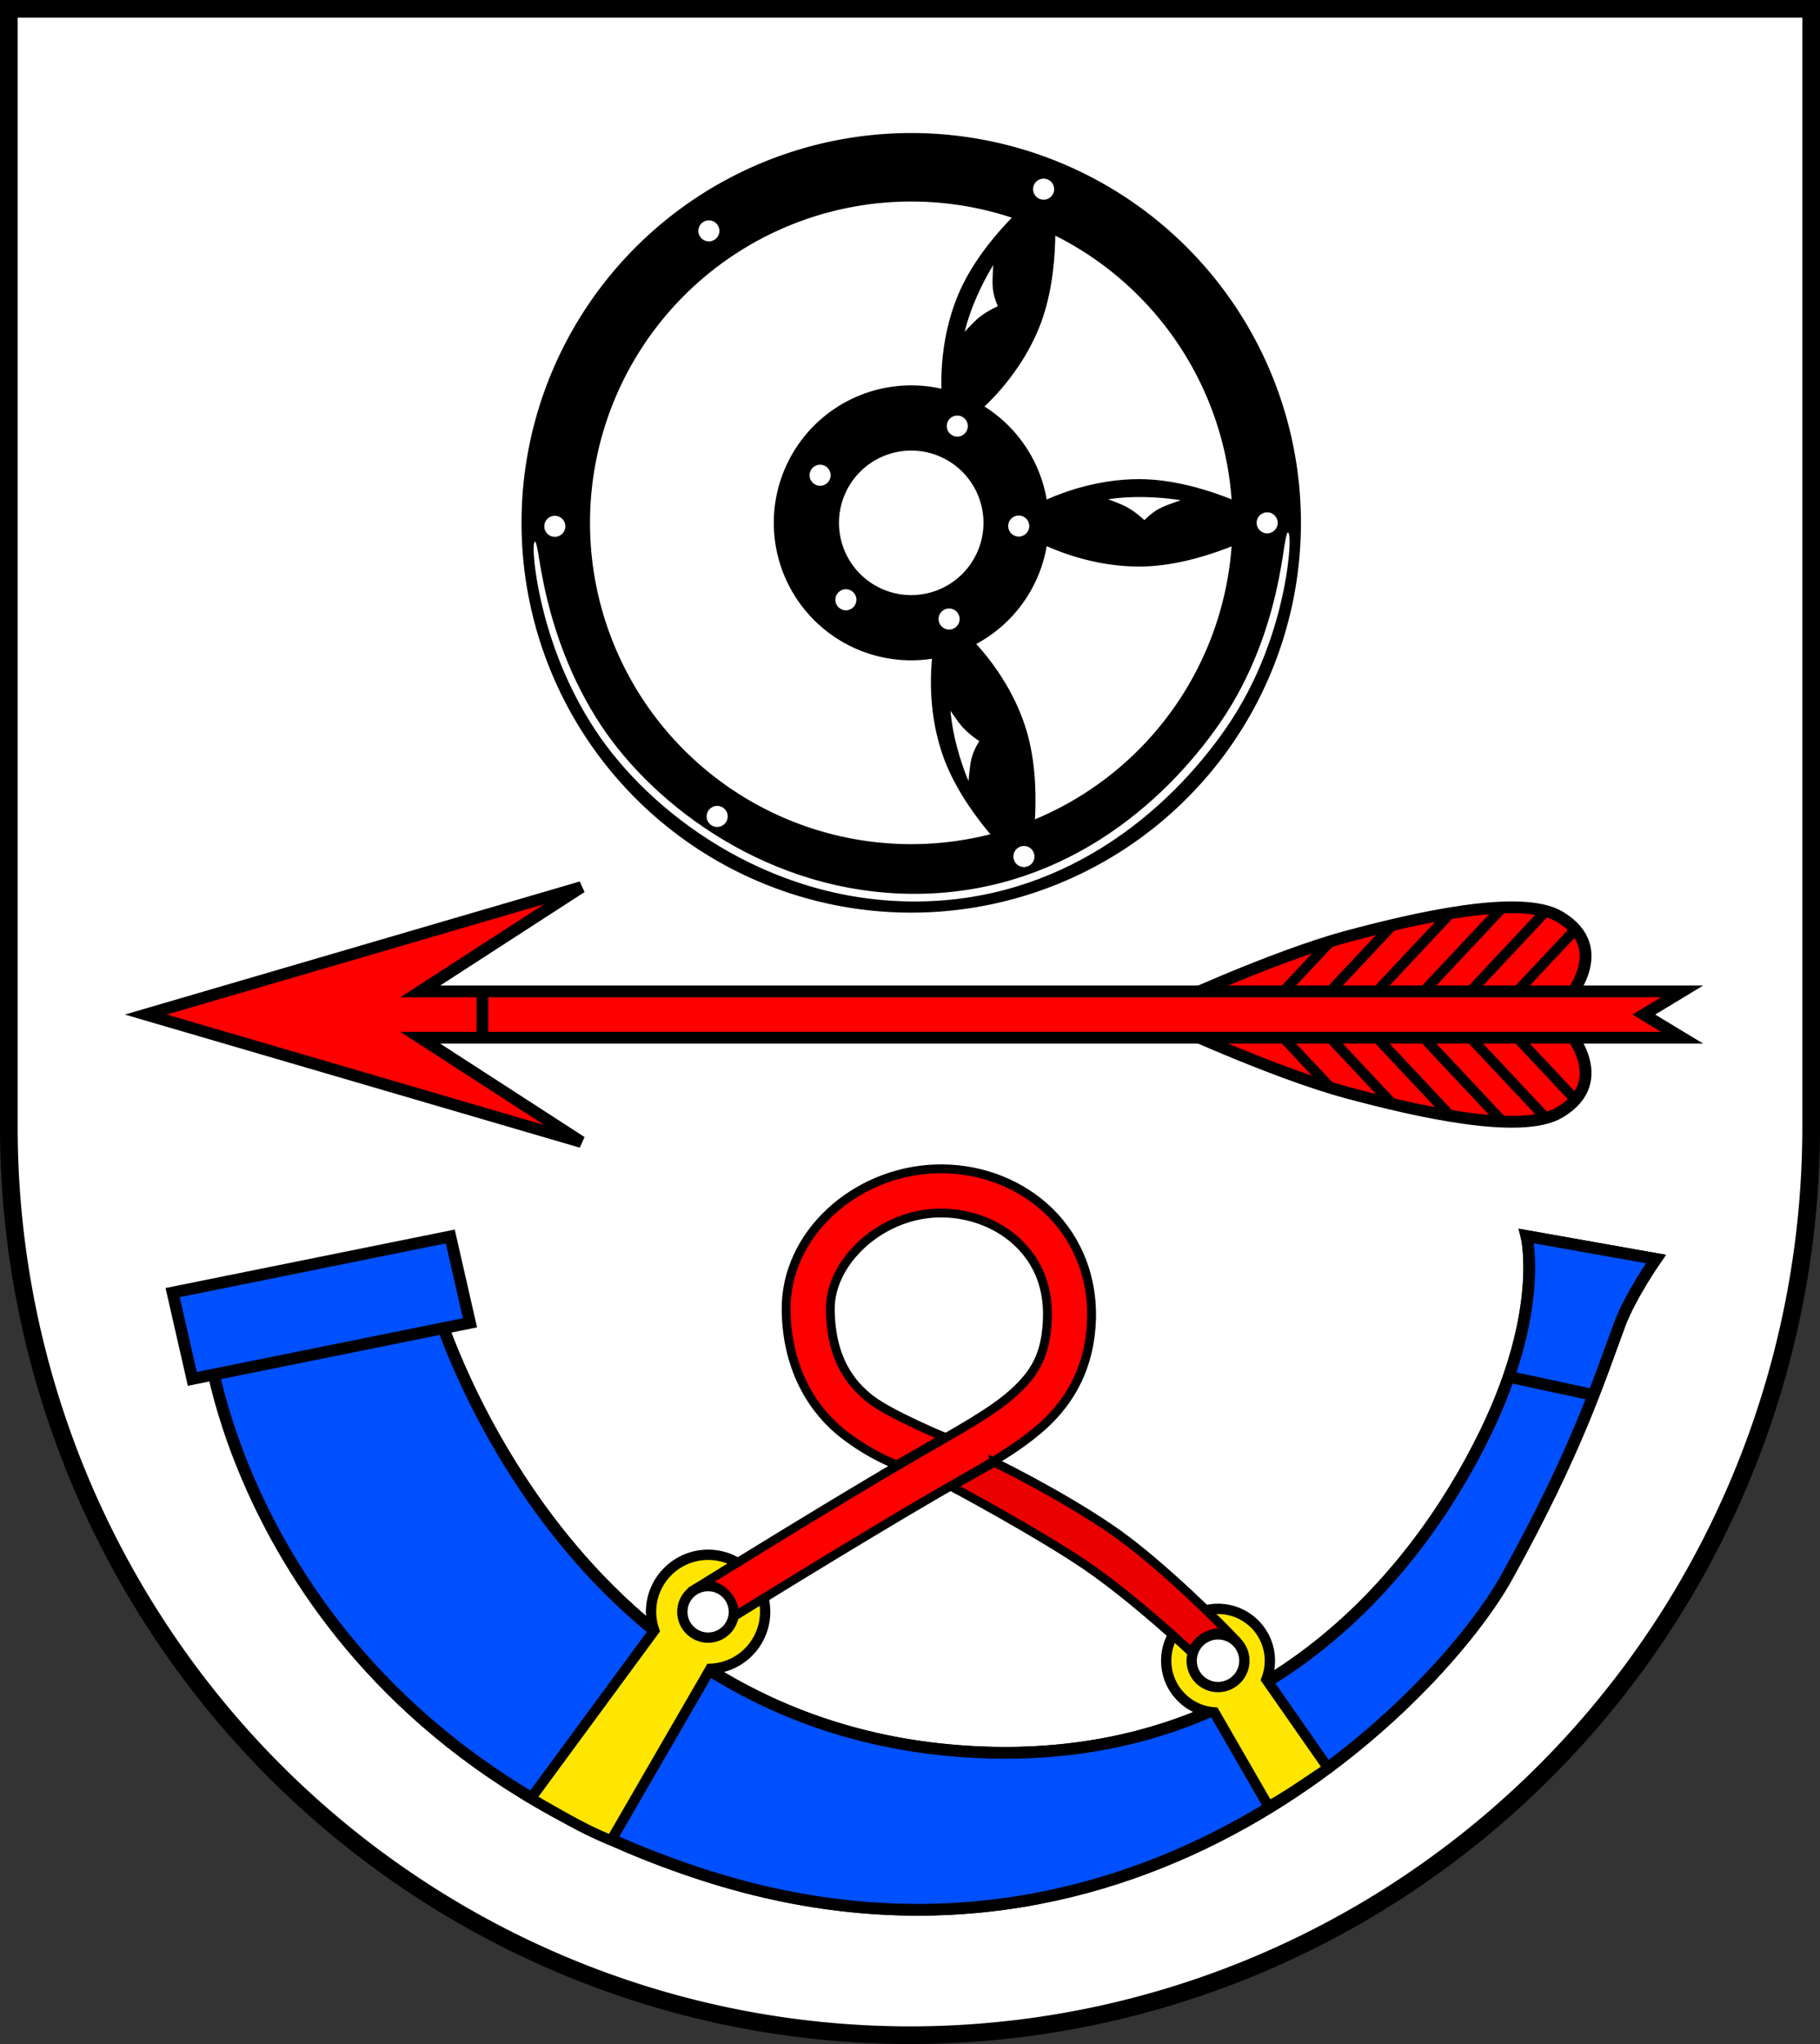 <?xml version="1.0" encoding="UTF-8" standalone="no"?>
<!-- Created with Inkscape (http://www.inkscape.org/) -->

<svg
   width="123.586mm"
   height="138.764mm"
   viewBox="0 0 123.586 138.764"
   version="1.1"
   id="svg4568"
   inkscape:version="1.2.2 (732a01da63, 2022-12-09)"
   sodipodi:docname="DEU Neuenkirchen-Vörden COA.svg"
   xmlns:inkscape="http://www.inkscape.org/namespaces/inkscape"
   xmlns:sodipodi="http://sodipodi.sourceforge.net/DTD/sodipodi-0.dtd"
   xmlns="http://www.w3.org/2000/svg"
   xmlns:svg="http://www.w3.org/2000/svg">
  <rect x="0" y="0" width="123.586" height="138.764" fill="#333333" stroke="none"/>
  <sodipodi:namedview
     id="namedview4570"
     pagecolor="#ffffff"
     bordercolor="#666666"
     borderopacity="1.0"
     inkscape:showpageshadow="2"
     inkscape:pageopacity="0.0"
     inkscape:pagecheckerboard="0"
     inkscape:deskcolor="#d1d1d1"
     inkscape:document-units="mm"
     showgrid="false"
     inkscape:zoom="1.0556787"
     inkscape:cx="233.02545"
     inkscape:cy="262.86408"
     inkscape:current-layer="layer1" />
  <defs
     id="defs4565">
    <inkscape:path-effect
       effect="powerstroke"
       id="path-effect3888"
       is_visible="true"
       lpeversion="1"
       offset_points="0.221,0.157 | 2,0.259 | 3.759,0.183"
       not_jump="false"
       sort_points="true"
       interpolator_type="CentripetalCatmullRom"
       interpolator_beta="0.2"
       start_linecap_type="zerowidth"
       linejoin_type="round"
       miter_limit="4"
       scale_width="1"
       end_linecap_type="zerowidth" />
  </defs>
  <g
     inkscape:label="Ebene 1"
     inkscape:groupmode="layer"
     id="layer1"
     transform="translate(-569.961,-66.533)">
    <g
       id="g4437"
       transform="translate(523.683,-6.726)">
      <path
         id="path4314"
         style="fill:#ffffff;fill-opacity:1;stroke:#000000;stroke-width:1.2;stroke-dasharray:none"
         d="M 46.878,73.86 V 149.758 a 61.193,61.665 0 0 0 61.193,61.665 61.193,61.665 0 0 0 61.193,-61.665 61.193,61.665 0 0 0 0,-5.2e-4 V 73.86 Z" />
      <g
         id="g4101"
         transform="translate(-184.503,-0.479)">
        <path
           id="path4012"
           style="fill:#000000;fill-opacity:1;stroke:#000000;stroke-width:0.2;stroke-dasharray:none"
           d="m 300.245,122.913 c -1.31,-3.832 -4.047,-6.185 -4.047,-6.185 l -1.013,0.074 -0.855,0.549 c 0,0 -0.8,3.639 0.54,7.56 1.34,3.921 4.915,7.184 4.915,7.184 l 0.298,-0.616 0.608,0.314 c 0,0 0.899,-4.756 -0.385,-8.696 -0.02,-0.061 -0.041,-0.123 -0.061,-0.184 z" />
        <path
           style="fill:#ffffff;fill-opacity:1;stroke:#000000;stroke-width:0.2;stroke-dasharray:none"
           d="m 295.205,121.621 c 0,0 0.011,1.17 0.464,2.863 0.453,1.693 0.948,2.675 0.948,2.675 0,0 0.079,-1.271 0.228,-1.894 0.15,-0.623 0.571,-1.247 0.571,-1.247 0,0 -0.624,-0.378 -1.156,-0.936 -0.399,-0.417 -1.055,-1.461 -1.055,-1.461 z"
           id="path4014"
           sodipodi:nodetypes="cscscsc" />
        <g
           id="g4010"
           inkscape:transform-center-x="-5.9130389"
           inkscape:transform-center-y="-14.771881"
           transform="rotate(-67.557,292.658,109.232)">
          <path
             id="path4006"
             style="fill:#000000;fill-opacity:1;stroke:#000000;stroke-width:0.2;stroke-dasharray:none"
             d="m 308.037,106.367 c -4.049,0.029 -7.148,1.881 -7.148,1.881 l -0.25,0.985 0.25,0.985 c 0,0 3.198,1.911 7.342,1.881 4.143,-0.03 8.371,-2.388 8.371,-2.388 l -0.49,-0.478 0.49,-0.478 c 0,0 -4.227,-2.358 -8.371,-2.388 -0.065,-4.7e-4 -0.13,-4.7e-4 -0.194,0 z" />
          <path
             style="fill:#ffffff;fill-opacity:1;stroke:#000000;stroke-width:0.2;stroke-dasharray:none"
             d="m 305.645,107.605 c 0,0 1.14,-0.264 2.892,-0.222 1.752,0.042 2.823,0.292 2.823,0.292 0,0 -1.217,0.375 -1.787,0.667 -0.57,0.292 -1.078,0.848 -1.078,0.848 0,0 -0.515,-0.517 -1.182,-0.904 -0.499,-0.289 -1.669,-0.681 -1.669,-0.681 z"
             id="path4008"
             sodipodi:nodetypes="cscscsc" />
        </g>
        <g
           id="g4004"
           inkscape:transform-center-x="-15.962081"
           inkscape:transform-center-y="1.1317739e-05">
          <path
             id="path3995"
             style="fill:#000000;fill-opacity:1;stroke:#000000;stroke-width:0.2;stroke-dasharray:none"
             d="m 308.037,106.367 c -4.049,0.029 -7.148,1.881 -7.148,1.881 l -0.25,0.985 0.25,0.985 c 0,0 3.198,1.911 7.342,1.881 4.143,-0.03 8.371,-2.388 8.371,-2.388 l -0.49,-0.478 0.49,-0.478 c 0,0 -4.227,-2.358 -8.371,-2.388 -0.065,-4.7e-4 -0.13,-4.7e-4 -0.194,0 z" />
          <path
             style="fill:#ffffff;fill-opacity:1;stroke:#000000;stroke-width:0.2;stroke-dasharray:none"
             d="m 305.645,107.605 c 0,0 1.14,-0.264 2.892,-0.222 1.752,0.042 2.823,0.292 2.823,0.292 0,0 -1.217,0.375 -1.787,0.667 -0.57,0.292 -1.078,0.848 -1.078,0.848 0,0 -0.515,-0.517 -1.182,-0.904 -0.499,-0.289 -1.669,-0.681 -1.669,-0.681 z"
             id="path4000"
             sodipodi:nodetypes="cscscsc" />
        </g>
        <path
           id="path3361"
           style="fill:#000000;fill-opacity:1;stroke:#000000;stroke-width:0.2;stroke-dasharray:none"
           d="m 292.658,82.87 a 26.363,26.363 0 0 0 -26.363,26.362 26.363,26.363 0 0 0 26.363,26.363 26.363,26.363 0 0 0 26.362,-26.363 26.363,26.363 0 0 0 -26.362,-26.362 z m 0,4.449 a 21.913,21.913 0 0 1 21.913,21.913 21.913,21.913 0 0 1 -21.913,21.913 21.913,21.913 0 0 1 -21.913,-21.913 21.913,21.913 0 0 1 21.913,-21.913 z" />
        <path
           id="circle3469"
           style="fill:#000000;fill-opacity:1;stroke:#000000;stroke-width:0.2;stroke-dasharray:none"
           d="m 292.658,100 a 9.232,9.232 0 0 0 -9.233,9.233 9.232,9.232 0 0 0 9.233,9.233 9.232,9.232 0 0 0 9.233,-9.233 9.232,9.232 0 0 0 -9.233,-9.233 z m 0,4.227 a 5.006,5.006 0 0 1 5.005,5.005 5.006,5.006 0 0 1 -5.005,5.006 5.006,5.006 0 0 1 -5.006,-5.006 5.006,5.006 0 0 1 5.006,-5.005 z" />
        <circle
           style="fill:#ffffff;fill-opacity:1;stroke:none;stroke-width:0.2;stroke-dasharray:none"
           id="path3479"
           cx="316.827"
           cy="109.232"
           r="0.716"
           inkscape:transform-center-x="-18.996655"
           inkscape:transform-center-y="-1.9404318e-06" />
        <circle
           style="fill:#ffffff;fill-opacity:1;stroke:none;stroke-width:0.2;stroke-dasharray:none"
           id="circle3601"
           cx="301.647"
           cy="86.58"
           r="0.716"
           inkscape:transform-center-x="-18.996655"
           inkscape:transform-center-y="-1.9404318e-06" />
        <circle
           style="fill:#ffffff;fill-opacity:1;stroke:none;stroke-width:0.2;stroke-dasharray:none"
           id="circle3603"
           cx="300.31"
           cy="131.885"
           r="0.716"
           inkscape:transform-center-x="-18.996655"
           inkscape:transform-center-y="-1.9404318e-06" />
        <circle
           style="fill:#ffffff;fill-opacity:1;stroke:none;stroke-width:0.2;stroke-dasharray:none"
           id="circle3605"
           cx="268.455"
           cy="109.468"
           r="0.716"
           inkscape:transform-center-x="-18.996655"
           inkscape:transform-center-y="-1.9404318e-06" />
        <circle
           style="fill:#ffffff;fill-opacity:1;stroke:none;stroke-width:0.2;stroke-dasharray:none"
           id="circle3607"
           cx="278.916"
           cy="89.411"
           r="0.716"
           inkscape:transform-center-x="-18.996655"
           inkscape:transform-center-y="-1.9404318e-06" />
        <circle
           style="fill:#ffffff;fill-opacity:1;stroke:none;stroke-width:0.2;stroke-dasharray:none"
           id="circle3609"
           cx="279.479"
           cy="129.163"
           r="0.716"
           inkscape:transform-center-x="-18.996655"
           inkscape:transform-center-y="-1.9404318e-06" />
        <circle
           style="fill:#ffffff;fill-opacity:1;stroke:none;stroke-width:0.2;stroke-dasharray:none"
           id="circle3611"
           cx="288.221"
           cy="114.455"
           r="0.716"
           inkscape:transform-center-x="-18.996655"
           inkscape:transform-center-y="-1.9404318e-06" />
        <circle
           style="fill:#ffffff;fill-opacity:1;stroke:none;stroke-width:0.2;stroke-dasharray:none"
           id="circle3613"
           cx="299.957"
           cy="109.45"
           r="0.716"
           inkscape:transform-center-x="-18.996655"
           inkscape:transform-center-y="-1.9404318e-06" />
        <circle
           style="fill:#ffffff;fill-opacity:1;stroke:none;stroke-width:0.2;stroke-dasharray:none"
           id="circle3615"
           cx="295.785"
           cy="102.664"
           r="0.716"
           inkscape:transform-center-x="-18.996655"
           inkscape:transform-center-y="-1.9404318e-06" />
        <circle
           style="fill:#ffffff;fill-opacity:1;stroke:none;stroke-width:0.2;stroke-dasharray:none"
           id="circle3617"
           cx="286.47"
           cy="106.001"
           r="0.716"
           inkscape:transform-center-x="-18.996655"
           inkscape:transform-center-y="-1.9404318e-06" />
        <circle
           style="fill:#ffffff;fill-opacity:1;stroke:none;stroke-width:0.2;stroke-dasharray:none"
           id="circle3619"
           cx="295.229"
           cy="115.762"
           r="0.716"
           inkscape:transform-center-x="-18.996655"
           inkscape:transform-center-y="-1.9404318e-06" />
        <path
           style="fill:#ffffff;fill-opacity:1;fill-rule:nonzero;stroke:none;stroke-width:0.4;stroke-dasharray:none"
           d="m 267.111,110.51 c -0.026,0.001 -0.133,0.055 -0.081,0.899 0.028,0.446 0.136,1.586 0.505,3.195 0.454,1.982 1.459,5.359 3.688,8.726 0.903,1.364 2.077,2.78 3.507,4.141 1.411,1.344 3.048,2.611 4.873,3.706 1.874,1.124 3.901,2.04 6.041,2.686 2.301,0.694 4.65,1.051 7.008,1.073 0,0 0.01,9e-5 0.01,9e-5 2.451,0.022 4.828,-0.315 7.113,-1.004 2.139,-0.645 4.126,-1.577 5.952,-2.725 3.619,-2.276 6.385,-5.264 8.298,-8.023 2.359,-3.401 3.385,-6.927 3.836,-8.988 0.338,-1.542 0.445,-2.676 0.475,-3.188 0.061,-1.039 -0.07,-1.127 -0.1,-1.127 -0.03,-6.6e-4 -0.111,0.077 -0.264,1.089 -0.066,0.435 -0.24,1.671 -0.582,3.119 -0.477,2.019 -1.504,5.472 -3.809,8.787 -1.884,2.709 -4.596,5.644 -8.139,7.879 -1.786,1.127 -3.728,2.041 -5.819,2.674 -2.233,0.676 -4.557,1.009 -6.957,0.988 0,0 -0.01,-9e-5 -0.01,-9e-5 -2.309,-0.02 -4.609,-0.37 -6.864,-1.05 -2.097,-0.633 -4.086,-1.53 -5.925,-2.634 -1.792,-1.075 -3.399,-2.318 -4.786,-3.635 -1.405,-1.334 -2.557,-2.719 -3.442,-4.047 -2.19,-3.288 -3.203,-6.605 -3.683,-8.549 -0.368,-1.493 -0.558,-2.782 -0.615,-3.129 -0.134,-0.822 -0.205,-0.865 -0.231,-0.864 z"
           id="path3724"
           sodipodi:nodetypes="csssc"
           inkscape:path-effect="#path-effect3888"
           inkscape:original-d="m 267.11124,110.5098 c 0,0 0.25321,6.55651 4.32024,12.68117 3.63905,5.48014 11.42927,11.39684 21.22283,11.48546 10.1592,0.0919 17.27274,-6.06416 21.14958,-11.64668 4.28283,-6.16713 4.43286,-13.14919 4.43286,-13.14919" />
      </g>
      <g
         id="g1179-2"
         transform="translate(-176.427,-9.568)">
        <path
           style="fill:none;stroke:#000000;stroke-width:0.8;stroke-dasharray:none"
           d="m 236.929,174.527 c 0,0 3.226,25.806 33.593,35.595 29.462,9.497 50.086,-12.28 54.505,-20.245 4.771,-8.599 6.294,-13.469 7.656,-17.13 0.729,-1.959 2.466,-4.449 2.466,-4.449 l -8.787,-1.557 c 0,0 1.272,5.033 -2.821,13.424 -4.763,9.763 -15.294,22.496 -34.442,21.615 -28.661,-1.319 -36.932,-30.705 -36.932,-30.705 z"
           id="path1182-6"
           sodipodi:nodetypes="csssccsscc" />
        <path
           style="fill:#0050ff;fill-opacity:1;stroke:#000000;stroke-width:0.8;stroke-dasharray:none"
           d="m 236.929,174.527 c 0,0 3.226,25.806 33.593,35.595 29.462,9.497 50.086,-12.28 54.505,-20.245 4.771,-8.599 6.294,-13.469 7.656,-17.13 0.729,-1.959 2.466,-4.449 2.466,-4.449 l -8.787,-1.557 c 0,0 1.272,5.033 -2.821,13.424 -4.763,9.763 -15.294,22.496 -34.442,21.615 -28.661,-1.319 -36.932,-30.705 -36.932,-30.705 z"
           id="path1350-8"
           sodipodi:nodetypes="csssccsscc" />
        <path
           id="path1236-8"
           style="fill:#ffe600;fill-opacity:1;stroke:#000000;stroke-width:0.7;stroke-dasharray:none"
           d="m 270.788,188.378 c -2.14,5e-5 -3.874,1.735 -3.874,3.874 9.3e-4,0.432 0.074,0.861 0.217,1.269 l -8.376,11.391 c 0,0 1.277,0.75 2.654,1.508 1.679,0.924 2.799,1.345 2.799,1.345 l 6.737,-11.645 c 2.076,-0.084 3.716,-1.79 3.718,-3.868 2.4e-4,-2.14 -1.734,-3.874 -3.874,-3.874 z m 0,2.124 c 0.967,-1.2e-4 1.75,0.784 1.75,1.75 -1.6e-4,0.967 -0.784,1.75 -1.75,1.75 -0.966,-1.7e-4 -1.75,-0.783 -1.75,-1.75 -1.2e-4,-0.967 0.783,-1.75 1.75,-1.75 z"
           sodipodi:nodetypes="ccccsccccsssss" />
        <path
           style="fill:#0050ff;fill-opacity:1;stroke:#000000;stroke-width:0.8;stroke-dasharray:none"
           d="m 235.764,176.438 18.854,-3.81 -1.337,-5.86 -18.854,3.81 z"
           id="path974-3"
           sodipodi:nodetypes="ccccc" />
        <path
           id="path900-9"
           style="fill:#ffe600;fill-opacity:1;stroke:#000000;stroke-width:0.7;stroke-dasharray:none"
           d="m 305.415,192.048 c -1.944,-2.2e-4 -3.52,1.576 -3.52,3.52 3e-5,1.847 1.428,3.38 3.271,3.511 l 3.672,6.368 c 0,0 0.779,-0.402 2.075,-1.272 1.418,-0.952 1.976,-1.323 1.976,-1.323 l -4.192,-6.009 c 0.158,-0.406 0.239,-0.838 0.239,-1.274 -6e-5,-1.944 -1.576,-3.52 -3.52,-3.52 z m 0,1.731 c 0.988,2e-4 1.789,0.801 1.789,1.789 9e-5,0.988 -0.801,1.789 -1.789,1.79 -0.988,9e-5 -1.79,-0.801 -1.79,-1.79 2e-4,-0.988 0.801,-1.789 1.79,-1.789 z"
           sodipodi:nodetypes="ccccsccccccccc" />
        <path
           style="color:#000000;fill:#ff0000;fill-opacity:1;stroke:#000000;stroke-width:0.6;stroke-dasharray:none"
           d="m 286.209,162.182 c -5.437,0.194 -10.185,4.428 -10.123,9.582 0.051,4.219 1.99,6.953 3.91,8.438 1.92,1.484 3.615,2.074 3.615,2.074 l 3.258,-1.874 c 0,0 -3.687,-1.528 -5.038,-2.573 -1.351,-1.045 -2.705,-2.735 -2.746,-6.1 -0.038,-3.188 3.324,-6.409 7.23,-6.549 1.968,-0.07 3.91,0.596 5.303,1.818 1.392,1.222 2.28,2.952 2.209,5.314 -0.073,2.436 -0.823,3.732 -2.295,5.064 -1.472,1.332 -3.768,2.564 -6.58,4.195 -5.576,3.234 -14.518,8.783 -14.518,8.783 0,0 1.023,-0.002 1.677,0.8 0.633,0.775 0.416,1.429 0.416,1.429 0,0 8.383,-5.198 13.93,-8.416 2.75,-1.595 5.181,-2.84 7.088,-4.566 1.907,-1.727 3.186,-4.073 3.279,-7.199 0.096,-3.199 -1.212,-5.891 -3.227,-7.658 -2.014,-1.767 -4.687,-2.659 -7.391,-2.562 z"
           id="path1124-8"
           sodipodi:nodetypes="sssccssssssscscsssss" />
        <path
           style="color:#000000;fill:#eb0000;fill-opacity:1;stroke:#000000;stroke-width:0.6;stroke-dasharray:none"
           d="m 290.218,182.093 -2.915,1.645 c 0,0 5.748,3.069 9.074,5.322 3.314,2.245 7.225,5.923 7.225,5.923 0,0 0.336,-0.775 1.069,-1.109 0.723,-0.329 1.458,-0.229 1.458,-0.229 0,0 -4.486,-4.641 -8.069,-7.068 -3.571,-2.419 -7.842,-4.485 -7.842,-4.485 z"
           id="path1134-3"
           sodipodi:nodetypes="ccscscsc" />
        <path
           style="fill:#ffe600;fill-opacity:1;stroke:#000000;stroke-width:0.8;stroke-dasharray:none"
           d="m 325.394,176.344 5.388,1.16"
           id="path1154-8" />
      </g>
      <g
         id="g2548-0"
         style="stroke:#000000"
         transform="rotate(90,187.718,25.774)">
        <g
           id="g2512-6"
           style="stroke:#000000">
          <path
             style="fill:#ff0000;fill-opacity:1;stroke:#000000;stroke-width:0.8;stroke-dasharray:none"
             d="m 303.214,60.918 c 0,0 -3.566,-3.339 -5.781,0.393 -1.56,2.628 0.1,9.774 1.337,14.394 1.373,5.125 4.916,12.703 4.916,12.703 z"
             id="path2471-1"
             sodipodi:nodetypes="csscc" />
          <path
             style="fill:none;fill-opacity:1;stroke:#000000;stroke-width:0.7;stroke-dasharray:none"
             d="m 298.414,60.345 4.06,3.81"
             id="path2493-0" />
          <path
             style="fill:none;fill-opacity:1;stroke:#000000;stroke-width:0.7;stroke-dasharray:none"
             d="m 297.096,62.283 5.378,5.047"
             id="path2495-6"
             sodipodi:nodetypes="cc" />
          <path
             style="fill:none;fill-opacity:1;stroke:#000000;stroke-width:0.7;stroke-dasharray:none"
             d="m 296.821,65.199 5.654,5.305"
             id="path2497-9"
             sodipodi:nodetypes="cc" />
          <path
             style="fill:none;fill-opacity:1;stroke:#000000;stroke-width:0.7;stroke-dasharray:none"
             d="m 297.135,68.669 5.34,5.01"
             id="path2499-5"
             sodipodi:nodetypes="cc" />
          <path
             style="fill:none;fill-opacity:1;stroke:#000000;stroke-width:0.7;stroke-dasharray:none"
             d="m 297.911,72.572 4.564,4.282"
             id="path2501-4"
             sodipodi:nodetypes="cc" />
          <path
             style="fill:none;fill-opacity:1;stroke:#000000;stroke-width:0.7;stroke-dasharray:none"
             d="m 299.2,76.957 3.274,3.072"
             id="path2503-1"
             sodipodi:nodetypes="cc" />
        </g>
        <g
           id="g2528-0"
           inkscape:transform-center-x="-3.8365193"
           inkscape:transform-center-y="24.970073"
           transform="matrix(-1,0,0,1,608.158,0)"
           style="stroke:#000000">
          <path
             style="fill:#ff0000;fill-opacity:1;stroke:#000000;stroke-width:0.8;stroke-dasharray:none"
             d="m 303.214,60.918 c 0,0 -3.566,-3.339 -5.781,0.393 -1.56,2.628 0.1,9.774 1.337,14.394 1.373,5.125 4.916,12.703 4.916,12.703 z"
             id="path2514-4"
             sodipodi:nodetypes="csscc" />
          <path
             style="fill:none;fill-opacity:1;stroke:#000000;stroke-width:0.7;stroke-dasharray:none"
             d="m 298.414,60.345 4.06,3.81"
             id="path2516-5" />
          <path
             style="fill:none;fill-opacity:1;stroke:#000000;stroke-width:0.7;stroke-dasharray:none"
             d="m 297.096,62.283 5.378,5.047"
             id="path2518-5"
             sodipodi:nodetypes="cc" />
          <path
             style="fill:none;fill-opacity:1;stroke:#000000;stroke-width:0.7;stroke-dasharray:none"
             d="m 296.821,65.199 5.654,5.305"
             id="path2520-4"
             sodipodi:nodetypes="cc" />
          <path
             style="fill:none;fill-opacity:1;stroke:#000000;stroke-width:0.7;stroke-dasharray:none"
             d="m 297.135,68.669 5.34,5.01"
             id="path2522-3"
             sodipodi:nodetypes="cc" />
          <path
             style="fill:none;fill-opacity:1;stroke:#000000;stroke-width:0.7;stroke-dasharray:none"
             d="m 297.911,72.572 4.564,4.282"
             id="path2524-1"
             sodipodi:nodetypes="cc" />
          <path
             style="fill:none;fill-opacity:1;stroke:#000000;stroke-width:0.7;stroke-dasharray:none"
             d="m 299.2,76.957 3.274,3.072"
             id="path2526-4"
             sodipodi:nodetypes="cc" />
        </g>
        <path
           class="UnoptimicedTransforms"
           id="rect2285-3"
           style="fill:#ff0000;fill-opacity:1;stroke:#000000;stroke-width:0.8"
           d="m 302.506,52.992 v 85.684 l -7.079,-10.94 8.652,29.574 8.652,-29.574 -7.079,10.94 V 52.992 l -1.573,2.598 z" />
        <path
           style="fill:none;fill-opacity:1;stroke:#000000;stroke-width:0.8;stroke-dasharray:none"
           d="m 302.506,134.455 h 3.146"
           id="path2342-9" />
      </g>
    </g>
  </g>
</svg>
